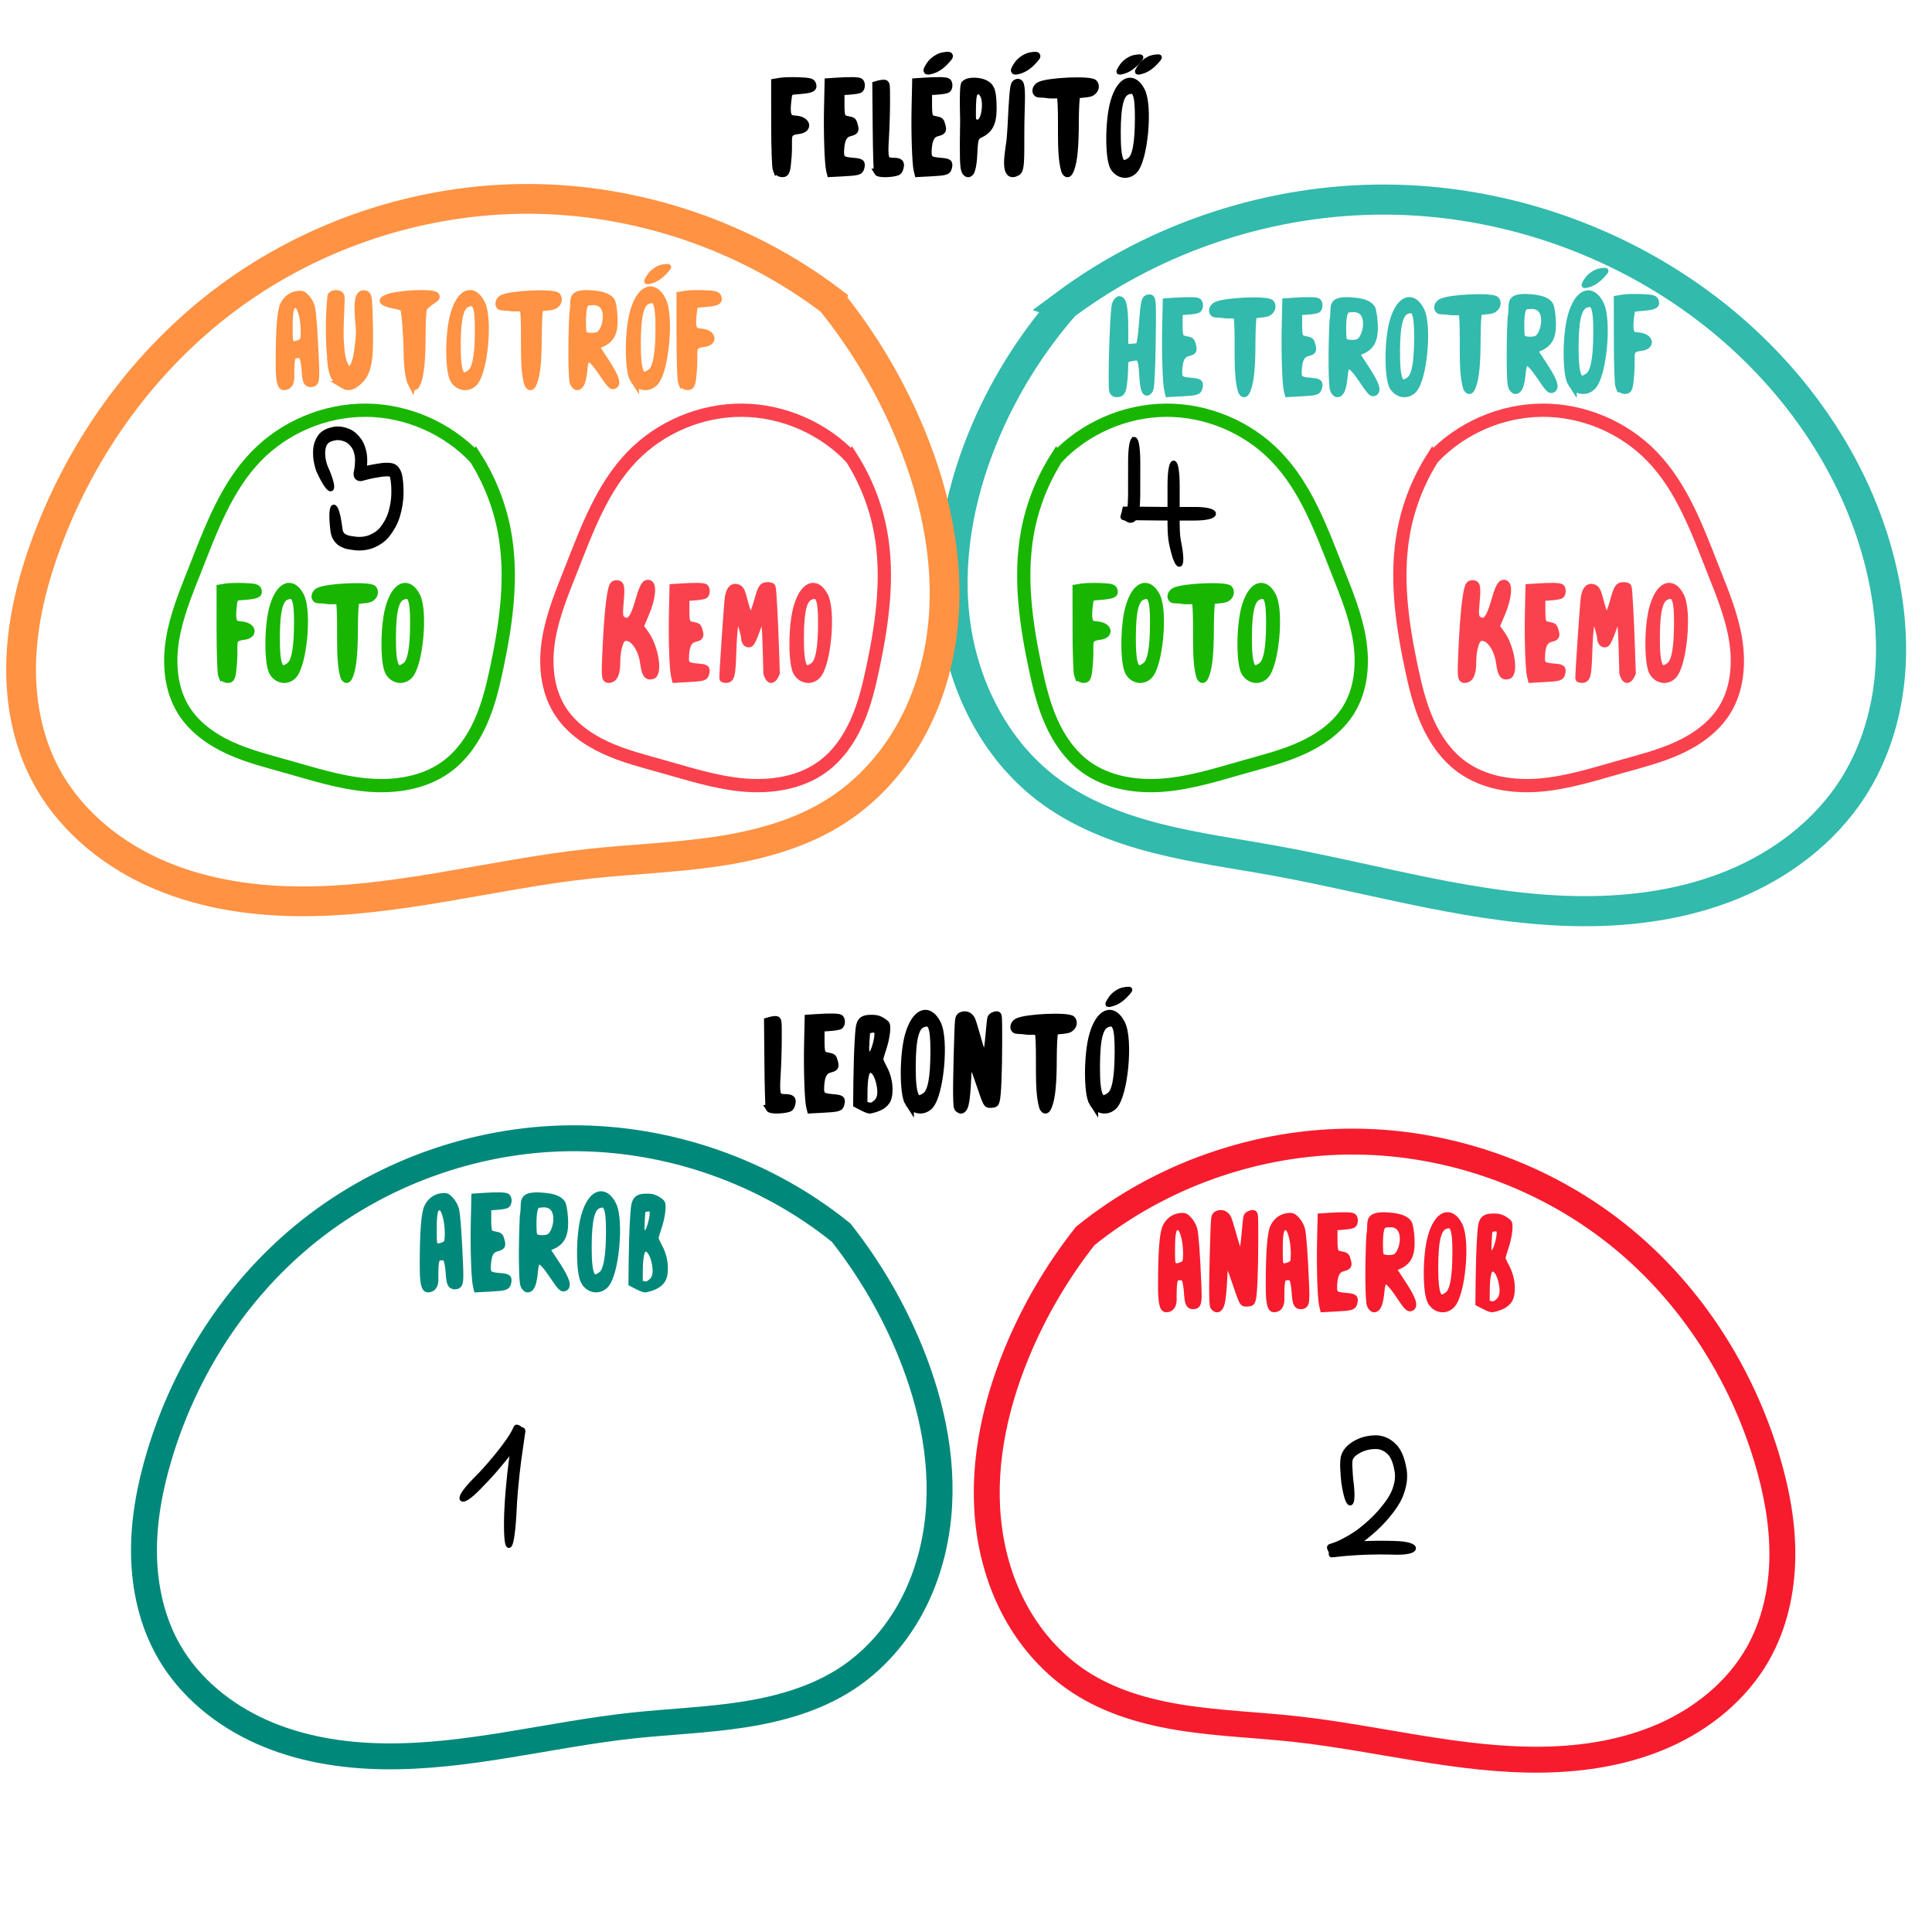 <svg width="150.59mm" height="150.59mm" version="1.1" viewBox="0 0 150.59 150.59" xmlns="http://www.w3.org/2000/svg">
 <g transform="translate(83.609 -46.325)">
  <g stroke="#000" stroke-linecap="square" stroke-width=".4">
   <path d="m21.127 161.77c-0.027-0.242-0.041-0.486-0.055-0.73-0.032-0.384-0.04-0.761 0.025-1.139 0.167-0.589 0.59-0.892 1.028-1.141 0.512-0.268 1.055-0.371 1.609-0.356 0.568 0.04 1.008 0.285 1.429 0.74 0.378 0.468 0.549 1.074 0.665 1.7 0.121 0.747-0.023 1.391-0.283 2.064-0.305 0.703-0.762 1.271-1.23 1.813-0.493 0.56-1.041 1.039-1.606 1.485-0.468 0.358-0.968 0.646-1.477 0.907-0.295 0.153-0.601 0.273-0.911 0.37-0.227 0.071-0.172 0.111-0.101-0.637 8e-5 0 0.231-0.028 0.35-0.042 0.377-0.045 0.754-0.076 1.132-0.104 0.414-0.03 0.828-0.049 1.242-0.064 0.324-0.011 0.649-0.016 0.974-0.018 0.22 0 0.44 3e-3 0.659 6e-3 0.146 3e-3 0.292 6e-3 0.438 0.01 0.065 3e-3 0.033 0 0.095 3e-3 1.939 0.05 1.927 0.719-0.012 0.669-0.062-3e-3 -0.03 0-0.095-3e-3 -0.145-4e-3 -0.289-7e-3 -0.434-0.01-0.216-4e-3 -0.433-7e-3 -0.649-6e-3 -0.32 3e-3 -0.64 7e-3 -0.96 0.018-0.408 0.015-0.817 0.034-1.225 0.063-0.371 0.027-0.742 0.058-1.112 0.102-0.101 0.012-0.353 0.05-0.356 0.042-0.281-0.63-0.337-0.597-0.082-0.678 0.284-0.089 0.564-0.198 0.835-0.339 0.479-0.246 0.95-0.516 1.392-0.852 0.536-0.423 1.058-0.877 1.526-1.408 0.42-0.485 0.833-0.991 1.112-1.616 0.206-0.518 0.339-1.051 0.243-1.631-0.088-0.49-0.21-0.973-0.497-1.349-0.303-0.344-0.658-0.539-1.076-0.567-0.47-0.018-0.929 0.072-1.365 0.295-0.278 0.154-0.582 0.327-0.722 0.68-0.064 0.311-0.031 0.627-0.013 0.944 0.013 0.223 0.026 0.447 0.049 0.669 0.319 2.334-0.222 2.444-0.541 0.11z" style="paint-order:markers fill stroke"/>
   <path d="m-46.732 161.88c0.22-0.224 0.436-0.451 0.653-0.679 0.407-0.428 0.79-0.879 1.166-1.335 0.347-0.417 0.674-0.85 0.984-1.296 0.17-0.25 0.329-0.508 0.465-0.78 0.126-0.275 0.049-0.345 0.598 0.062 0.043 0.032-9e-3 0.108-0.015 0.162-8e-3 0.068-0.017 0.136-0.025 0.204-0.09 0.637-0.188 1.273-0.274 1.91-0.106 0.784-0.186 1.571-0.257 2.359-0.052 0.586-0.089 1.173-0.114 1.761-0.184 3.394-0.676 3.368-0.556-0.025 0.026-0.597 0.064-1.193 0.116-1.787 0.071-0.797 0.153-1.593 0.26-2.385 0.086-0.636 0.184-1.269 0.274-1.904 8e-3 -0.062 0.016-0.125 0.024-0.187 5e-3 -0.044-0.03-0.125 0.013-0.133 0.682-0.135 0.58-0.06 0.454 0.226-0.148 0.296-0.32 0.579-0.507 0.851-0.319 0.459-0.655 0.905-1.012 1.333-0.385 0.466-0.776 0.927-1.192 1.364-0.218 0.23-0.436 0.459-0.658 0.685-1.392 1.427-1.785 1.024-0.394-0.404z" style="paint-order:markers fill stroke"/>
   <path d="m4.795 80.585c-0.137 0-0.274 0.583-0.274 1.75v0.992c-1e-3 0.527 3e-3 1.054-3e-3 1.58-5e-3 0.37-0.015 0.74-0.064 1.106h-0.38c-2e-3 9e-3 -4e-3 0.014-5e-3 0.022-0.01 9e-3 -0.013 0.029-0.012 0.058-0.13 0.635-0.242 0.526 0.046 0.612 0.055 0.018 0.11 0.036 0.156 0.079 0.162 0.111 0.333 0.133 0.491-0.01 0.026-0.032 0.049-0.065 0.07-0.099h0.042c0.365 4e-3 0.73 8e-3 1.095 0.012 0.308 4e-3 0.616 6e-3 0.924 9e-3 0.237 0 0.475 3e-3 0.712 3e-3 -5.3e-4 0.343-5e-5 0.685 0.014 1.027 0.01 0.218 0.028 0.435 0.055 0.651 0.012 0.093 0.025 0.186 0.045 0.277 5e-3 0.021 2e-3 0.011 6e-3 0.029 0.465 2.266 0.997 2.107 0.532-0.158-5e-3 -0.025-3e-3 -0.012-8e-3 -0.039-0.014-0.068-0.024-0.137-0.033-0.207-0.025-0.194-0.04-0.39-0.049-0.586-0.014-0.331-0.015-0.662-0.014-0.994h0.242 0.586 0.433c0.077 6e-5 0.039 0 0.114 0 1.939-3e-3 1.939-0.662-2.5e-4 -0.66-0.075-3e-5 -0.037 0-0.114 0h-0.433-0.586c-0.081-3e-5 -0.161 0-0.242 0v-1.861c0-2.334-0.548-2.334-0.548 0v1.86c-0.236 0-0.472 0-0.709-3e-3 -0.307-3e-3 -0.615-5e-3 -0.922-9e-3 -0.318-4e-3 -0.637-7e-3 -0.955-0.01 0.042-0.365 0.057-0.734 0.06-1.103 6e-3 -0.53 2e-3 -1.059 3e-3 -1.589v-0.992c0-1.167-0.137-1.75-0.274-1.75z" enable-background="new" style="paint-order:markers fill stroke"/>
   <path d="m-58.739 83.034c-0.083-0.188-0.135-0.392-0.181-0.596-0.085-0.353-0.102-0.712-0.079-1.076 0.035-0.422 0.18-0.776 0.42-1.08 0.282-0.302 0.641-0.413 1.003-0.489 0.395-0.071 0.78 0.011 1.153 0.165 0.341 0.153 0.613 0.426 0.844 0.758 0.19 0.294 0.295 0.638 0.359 0.998 0.046 0.297 0.041 0.599 0.021 0.899-0.015 0.205-0.047 0.408-0.086 0.608-0.012 0.037-0.015 0.077-0.025 0.115-4e-3 0.012 9e-3 -0.024 7e-3 -0.036-7e-3 -0.057-1e-3 -0.123-0.031-0.17-0.09-0.146-0.118-0.142-0.212-0.158 0.189-0.057 0.379-0.106 0.57-0.152 0.312-0.073 0.627-0.127 0.943-0.174 0.282-0.049 0.566-0.068 0.85-0.037 0.365 0.054 0.543 0.258 0.688 0.654 0.129 0.5 0.141 1.028 0.139 1.547-8e-3 0.608-0.12 1.198-0.289 1.768-0.174 0.546-0.45 1.02-0.782 1.442-0.307 0.379-0.691 0.62-1.098 0.804-0.327 0.14-0.669 0.196-1.014 0.21-0.268 5e-3 -0.534-0.033-0.799-0.077-0.239-0.03-0.466-0.112-0.684-0.232-0.21-0.121-0.368-0.307-0.492-0.539-0.082-0.169-0.121-0.355-0.146-0.546-0.277-2.31 0.266-2.404 0.543-0.094 0.011 0.101 0.029 0.2 0.068 0.291 0.062 0.128 0.147 0.224 0.258 0.29 0.167 0.096 0.343 0.154 0.528 0.177 0.234 0.039 0.469 0.074 0.705 0.071 0.285-0.01 0.569-0.056 0.84-0.169 0.33-0.147 0.642-0.336 0.892-0.641 0.281-0.353 0.513-0.752 0.663-1.21 0.15-0.499 0.248-1.017 0.257-1.549 3e-3 -0.432-6e-3 -0.871-0.097-1.291-0.045-0.157-0.082-0.231-0.233-0.248-0.245-0.029-0.488-5e-3 -0.731 0.035-0.302 0.045-0.604 0.096-0.903 0.166-0.202 0.049-0.403 0.104-0.603 0.159-0.323 0.013-0.434-0.222-0.348-0.555 0.033-0.169 0.06-0.34 0.073-0.513 0.017-0.236 0.023-0.474-0.011-0.709-0.043-0.256-0.114-0.502-0.246-0.714-0.163-0.242-0.357-0.44-0.601-0.554-0.284-0.122-0.577-0.187-0.879-0.138-0.248 0.05-0.502 0.111-0.705 0.302-0.159 0.182-0.238 0.411-0.264 0.673-0.022 0.288-6e-3 0.57 0.061 0.849 0.034 0.155 0.073 0.309 0.133 0.452 0.929 2.049 0.447 2.365-0.481 0.316z" style="paint-order:markers fill stroke"/>
  </g>
  <path d="m-51.508 76.254c-0.203-0.386-0.342-1.355-0.349-2.447-9e-3 -1.29-0.168-3.314-0.273-3.473-0.045-0.067-0.345-0.169-0.682-0.23-0.331-0.06-0.688-0.163-0.792-0.229-0.178-0.112-0.172-0.129 0.102-0.276 0.646-0.348 3.537-0.516 3.832-0.223 0.101 0.1 0.037 0.176-0.356 0.427-0.263 0.168-0.528 0.414-0.589 0.548-0.061 0.134-0.112 1.085-0.114 2.114-3e-3 1.878-0.109 2.993-0.344 3.618-0.159 0.424-0.277 0.47-0.435 0.17z" fill="#ff9243" stroke="#ff9243" stroke-linecap="square" stroke-width=".586" style="paint-order:markers fill stroke"/>
  <path d="m-12.13 59.592c-0.126-0.523-0.205-2.934-0.161-4.906l0.044-1.999 0.684-0.045c1.041-0.069 1.7-0.054 1.821 0.04 0.152 0.119 0.136 0.519-0.025 0.624-0.074 0.048-0.432 0.108-0.796 0.133l-0.662 0.046v0.853c0 1.128 0.032 1.207 0.537 1.306 0.39 0.077 0.406 0.09 0.504 0.448 0.114 0.416 0.074 0.478-0.385 0.597-0.423 0.109-0.624 0.474-0.677 1.229-0.055 0.788 0.046 0.894 0.93 0.967 0.669 0.056 0.738 0.11 0.643 0.504-0.076 0.318-0.202 0.355-1.426 0.42l-0.966 0.051z" stroke="#000" stroke-linecap="square" stroke-width=".528" style="paint-order:markers fill stroke"/>
  <g fill="none">
   <path d="m-0.615 70.096c7.183-5.337 16.123-8.266 25.072-8.215 8.948 0.051 17.855 3.082 24.977 8.501 6.553 4.985 11.621 12.071 13.553 20.075 0.702 2.906 0.992 5.927 0.676 8.9-0.316 2.973-1.249 5.899-2.866 8.414-2.183 3.394-5.553 5.938-9.283 7.48-3.729 1.542-7.807 2.123-11.842 2.095-8.071-0.056-15.911-2.477-23.851-3.921-3.11-0.566-6.252-0.984-9.314-1.77s-6.072-1.961-8.578-3.888c-3.936-3.028-6.361-7.782-7.059-12.699s0.231-9.975 2.103-14.575c1.541-3.789 3.719-7.319 6.413-10.397z" stroke="#32baac" stroke-width="2.345"/>
   <path d="m0.982 142.66c5.889-4.755 13.448-7.4 21.017-7.354 7.569 0.046 15.095 2.781 20.926 7.607 5.314 4.397 9.184 10.459 11.175 17.062 0.758 2.513 1.254 5.124 1.216 7.749-0.038 2.625-0.627 5.269-1.929 7.549-1.614 2.826-4.269 4.98-7.242 6.304-2.973 1.324-6.254 1.857-9.508 1.904-6.508 0.095-12.885-1.691-19.356-2.394-2.87-0.312-5.764-0.411-8.618-0.848-2.854-0.437-5.705-1.234-8.121-2.815-1.969-1.289-3.597-3.076-4.779-5.111s-1.921-4.316-2.252-6.646c-0.661-4.66 0.312-9.442 2.095-13.798 1.351-3.3 3.166-6.409 5.375-9.208z" stroke="#f61c2d" stroke-width="2.02"/>
   <path d="m-18.051 142.4c-5.889-4.755-13.448-7.4-21.017-7.354-7.569 0.046-15.095 2.781-20.926 7.607-5.314 4.397-9.184 10.459-11.175 17.062-0.758 2.513-1.254 5.124-1.216 7.749 0.038 2.625 0.627 5.269 1.929 7.549 1.614 2.826 4.269 4.98 7.242 6.304 2.973 1.324 6.254 1.857 9.508 1.904 6.508 0.095 12.885-1.691 19.356-2.394 2.87-0.312 5.764-0.411 8.618-0.848 2.854-0.437 5.705-1.234 8.121-2.815 1.969-1.289 3.597-3.076 4.779-5.111 1.181-2.036 1.921-4.316 2.252-6.646 0.661-4.66-0.312-9.442-2.095-13.798-1.351-3.3-3.166-6.409-5.375-9.208z" stroke="#00887a" stroke-width="2.02"/>
  </g>
  <g stroke="#000">
   <g stroke-linecap="square">
    <path d="m-8.289 59.627c-0.131-0.245-0.153-1.074-0.104-3.954 0 0-0.078-2.445 0.05-2.734 0.287-0.284 1.112-0.191 1.451-0.024 0.427 0.215 0.532 0.471 0.578 1.404 0.069 1.399-0.163 2.007-0.898 2.357-0.48 0.229-0.543 0.394-0.591 1.546-0.051 1.224-0.259 1.827-0.486 1.404zm1.226-3.759c0.373-0.373 0.498-1.618 0.218-2.173-0.164-0.326-0.382-0.445-0.677-0.371-0.298 0.075-0.382 0.39-0.394 1.49-0.01 0.933-7e-3 0.962 0.147 1.086 0.216 0.175 0.513 0.162 0.706-0.031z" enable-background="new" stroke-width=".755" style="paint-order:markers fill stroke"/>
    <path d="m-0.939 53.736c-0.045-0.067-0.723 6e-3 -1.06-0.056-0.331-0.06-0.644-0.018-0.748-0.083-0.178-0.112-0.113-0.449 0.16-0.596 0.646-0.348 3.945-0.487 4.239-0.193 0.101 0.1 0.212 0.453-0.181 0.704-0.263 0.168-1.11 0.109-1.171 0.242-0.061 0.134-0.112 1.085-0.114 2.114-3e-3 1.878-0.109 2.993-0.344 3.618-0.159 0.424-0.277 0.47-0.435 0.17-0.448-1.456-0.129-4.261-0.346-5.919z" enable-background="new" stroke-width=".586" style="paint-order:markers fill stroke"/>
    <path d="m-4.911 57.712c0.135-0.743 0.17-2.251 0.221-3.032 0.109-1.672 0.139-1.827 0.357-1.893 0.292-0.089 0.347 0.323 0.287 2.138-0.098 2.929 0.114 4.715-0.334 4.809-0.971 0.545-0.604-1.432-0.531-2.022z" stroke-width=".615" style="paint-order:markers fill stroke"/>
    <path d="m-18.954 59.592c-0.126-0.523-0.205-2.934-0.161-4.906l0.044-1.999 0.684-0.045c1.041-0.069 1.7-0.054 1.821 0.04 0.152 0.119 0.136 0.519-0.025 0.624-0.074 0.048-0.432 0.108-0.796 0.133l-0.662 0.046v0.853c0 1.128 0.032 1.207 0.537 1.306 0.39 0.077 0.406 0.09 0.504 0.448 0.114 0.416 0.074 0.478-0.385 0.597-0.423 0.109-0.624 0.474-0.677 1.229-0.055 0.788 0.046 0.894 0.93 0.967 0.669 0.056 0.738 0.11 0.643 0.504-0.076 0.318-0.202 0.355-1.426 0.42l-0.966 0.051z" stroke-width=".528" style="paint-order:markers fill stroke"/>
    <path d="m-15.188 59.727c-0.038-0.063-0.082-1.613-0.099-3.444l-0.03-3.329 0.2-0.058c0.11-0.032 0.286-0.059 0.392-0.059 0.191-1e-3 0.192 6e-3 0.19 1.451-7.9e-4 0.799-0.039 2.047-0.085 2.773-0.105 1.668-0.041 1.854 0.639 1.86 0.497 4e-3 0.6 0.102 0.501 0.475-0.07 0.263-0.13 0.316-0.419 0.371-0.555 0.107-1.216 0.086-1.291-0.04z" stroke-width=".6" style="paint-order:markers fill stroke"/>
   </g>
   <path d="m-23.103 59.566c-0.067-0.164-0.123-1.768-0.124-3.566l-0.003-3.269 0.466-0.077c0.256-0.042 0.912-0.058 1.458-0.036 0.848 0.035 1.002 0.084 1.056 0.334 0.065 0.299-0.157 0.374-1.371 0.463-0.446 0.033-0.51 0.107-0.563 0.653-0.214 1.635 0.196 1.487 0.677 1.547 0.82 0.102 0.968 0.75 0.196 0.877-1.136 0.137-0.745 0.449-0.863 2.015-0.089 1.177-0.148 1.355-0.454 1.355-0.195 0-0.406-0.132-0.474-0.297z" stroke-linecap="round" stroke-width=".543" style="paint-order:markers fill stroke"/>
   <path d="m3.269 59.365c-0.42-0.642-0.415-3.638 0.01-5.091 0.491-1.682 1.398-2.058 2.028-0.84 0.606 1.173 0.215 5.346-0.576 6.137-0.439 0.439-1.101 0.346-1.462-0.205zm1.273-0.461c0.442-0.323 0.643-1.378 0.648-3.392 0.005-1.937-0.204-2.41-0.943-2.14-0.587 0.214-0.826 1.132-0.837 3.216-0.013 2.362 0.272 2.945 1.132 2.317z" stroke-linecap="square" stroke-width=".676" style="paint-order:markers fill stroke"/>
  </g>
  <g stroke="#000" stroke-linecap="round">
   <path d="m-11.328 51.816c-0.027-0.044 0.204-0.43 0.36-0.602 0.176-0.194 0.495-0.403 0.723-0.473 0.097-0.03 0.276-0.063 0.397-0.073 0.277-0.023 0.282-5.3e-4 0.058 0.258-0.412 0.477-0.789 0.743-1.222 0.863-0.229 0.063-0.289 0.069-0.315 0.027z" fill="#00887a" stroke-width=".6" style="paint-order:markers fill stroke"/>
   <path d="m3.613 51.916c-0.027-0.044 0.204-0.43 0.36-0.602 0.176-0.194 0.495-0.403 0.723-0.473 0.097-0.03 0.276-0.063 0.397-0.073 0.277-0.023 0.282-5.3e-4 0.058 0.258-0.412 0.477-0.789 0.743-1.222 0.863-0.229 0.063-0.289 0.069-0.315 0.027z" stroke-width=".4" style="paint-order:markers fill stroke"/>
   <path d="m5.056 51.916c-0.027-0.044 0.204-0.43 0.36-0.602 0.176-0.194 0.495-0.403 0.723-0.473 0.097-0.03 0.276-0.063 0.397-0.073 0.277-0.023 0.282-5.3e-4 0.058 0.258-0.412 0.477-0.789 0.743-1.222 0.863-0.229 0.063-0.289 0.069-0.315 0.027z" stroke-width=".4" style="paint-order:markers fill stroke"/>
   <path d="m-4.512 51.816c-0.027-0.044 0.204-0.43 0.36-0.602 0.176-0.194 0.495-0.403 0.723-0.473 0.097-0.03 0.276-0.063 0.397-0.073 0.277-0.023 0.282-5.3e-4 0.058 0.258-0.412 0.477-0.789 0.743-1.222 0.863-0.229 0.063-0.289 0.069-0.315 0.027z" fill="#00887a" stroke-width=".6" style="paint-order:markers fill stroke"/>
  </g>
  <g stroke="#000">
   <g stroke-linecap="square">
    <path d="m-8.883 132.74c-0.102-0.081-0.116-0.188-0.135-1.034-0.022-0.978 0.088-5.301 0.147-5.82 0.027-0.232 0.065-0.31 0.177-0.366 0.323-0.159 0.646-0.038 0.81 0.303 0.046 0.096 0.22 0.66 0.387 1.253 0.322 1.146 0.511 1.682 0.593 1.682 0.074 0 0.205-0.308 0.282-0.668 0.038-0.175 0.105-0.762 0.149-1.304 0.044-0.542 0.1-1.038 0.124-1.102 0.046-0.124 0.254-0.234 0.442-0.234 0.11 0 0.114 0.065 0.113 2.084-1e-3 2.332-0.079 4.209-0.19 4.576-0.07 0.231-0.087 0.245-0.346 0.263-0.253 0.018-0.281 4e-3 -0.39-0.191-0.065-0.116-0.282-0.711-0.483-1.323-0.365-1.111-0.778-2.1-0.876-2.1-0.029 0-0.069 0.394-0.09 0.875-0.091 2.097-0.182 2.857-0.371 3.086-0.111 0.135-0.191 0.14-0.342 0.021z" stroke-width=".6" style="paint-order:markers fill stroke"/>
    <path d="m-20.509 132.58c-0.126-0.523-0.205-2.934-0.161-4.906l0.044-1.999 0.684-0.045c1.041-0.069 1.7-0.054 1.821 0.04 0.152 0.119 0.136 0.519-0.025 0.624-0.074 0.048-0.432 0.108-0.796 0.133l-0.662 0.046v0.853c0 1.128 0.032 1.207 0.537 1.306 0.39 0.077 0.406 0.09 0.504 0.447 0.114 0.416 0.074 0.478-0.385 0.597-0.423 0.109-0.624 0.474-0.677 1.229-0.055 0.788 0.046 0.894 0.93 0.967 0.669 0.056 0.738 0.11 0.643 0.504-0.076 0.318-0.202 0.355-1.426 0.42l-0.966 0.051z" stroke-width=".528" style="paint-order:markers fill stroke"/>
    <path d="m-23.627 132.71c-0.038-0.063-0.082-1.613-0.099-3.444l-0.03-3.329 0.2-0.058c0.11-0.032 0.286-0.059 0.392-0.059 0.191-1e-3 0.192 6e-3 0.19 1.451-7.9e-4 0.799-0.039 2.047-0.085 2.773-0.105 1.668-0.041 1.854 0.639 1.86 0.497 4e-3 0.6 0.102 0.501 0.475-0.07 0.263-0.13 0.316-0.419 0.371-0.555 0.107-1.216 0.086-1.291-0.04z" stroke-width=".6" style="paint-order:markers fill stroke"/>
    <path d="m-16.385 132.6-0.426-0.222 0.02-1.858c0.011-1.022 0.056-2.402 0.099-3.066 0.098-1.492 0.06-1.775 1.224-1.725 0.457 0.019 0.86 0.39 0.894 0.423 0.14 0.134 0.018 1.1-0.231 1.839-0.143 0.423-0.26 0.83-0.26 0.905 0 0.074 0.133 0.38 0.296 0.679 0.38 0.697 0.48 1.428 0.411 2.035-0.048 0.424-0.227 0.97-1.458 1.214-0.079-1e-3 -0.336-0.102-0.57-0.224zm1.056-0.225c0.368-0.294 0.478-0.736 0.356-1.436-0.163-0.935-0.561-1.455-0.962-1.255-0.233 0.116-0.348 0.682-0.357 1.763l-8e-3 1.006 0.213 0.057c0.372 0.1 0.492 0.078 0.758-0.135zm-0.3-3.857c0.188-0.13 0.478-1.101 0.478-1.599 0-0.436-0.372-0.451-0.665-0.363-0.316 0.095-0.268 0.135-0.322 0.987-0.044 0.692-0.031 0.829 0.09 0.945 0.171 0.163 0.223 0.166 0.419 0.031z" stroke-width=".6" style="paint-order:markers fill stroke"/>
    <path d="m-2.657 126.72c-0.045-0.067-0.723 6e-3 -1.06-0.056-0.331-0.06-0.644-0.018-0.748-0.083-0.178-0.112-0.113-0.449 0.16-0.596 0.646-0.348 3.945-0.487 4.239-0.193 0.101 0.1 0.212 0.453-0.181 0.704-0.263 0.168-1.11 0.109-1.171 0.242-0.061 0.134-0.112 1.085-0.114 2.114-3e-3 1.878-0.109 2.993-0.344 3.618-0.159 0.424-0.277 0.47-0.435 0.17-0.448-1.456-0.129-4.261-0.346-5.919z" enable-background="new" stroke-width=".586" style="paint-order:markers fill stroke"/>
    <path d="m-12.726 132.27c-0.435-0.665-0.43-3.767 0.01-5.272 0.509-1.742 1.448-2.131 2.1-0.87 0.628 1.214 0.223 5.536-0.596 6.354-0.454 0.455-1.14 0.358-1.514-0.213zm1.318-0.478c0.457-0.334 0.666-1.427 0.671-3.513 5e-3 -2.005-0.211-2.495-0.977-2.216-0.608 0.222-0.855 1.172-0.867 3.33-0.013 2.446 0.282 3.05 1.172 2.399z" stroke-width=".7" style="paint-order:markers fill stroke"/>
    <path d="m1.634 132.27c-0.435-0.665-0.43-3.767 0.01-5.272 0.509-1.742 1.448-2.131 2.1-0.87 0.628 1.214 0.223 5.536-0.596 6.354-0.454 0.455-1.14 0.358-1.514-0.213zm1.318-0.478c0.457-0.334 0.666-1.427 0.671-3.513 5e-3 -2.005-0.211-2.495-0.977-2.216-0.608 0.222-0.855 1.172-0.867 3.33-0.013 2.446 0.282 3.05 1.172 2.399z" stroke-width=".7" style="paint-order:markers fill stroke"/>
   </g>
   <path d="m2.752 124.59c-0.027-0.044 0.204-0.43 0.36-0.602 0.176-0.194 0.495-0.403 0.723-0.473 0.097-0.03 0.276-0.063 0.397-0.073 0.277-0.023 0.282-5.3e-4 0.058 0.258-0.412 0.477-0.789 0.743-1.222 0.863-0.229 0.063-0.289 0.069-0.315 0.027z" stroke-linecap="round" stroke-width=".4" style="paint-order:markers fill stroke"/>
  </g>
  <g fill="#00887a" stroke="#00887a" stroke-linecap="square">
   <path d="m-50.593 144.93c9.21e-4 -2.553 0.111-4.008 0.339-4.492 0.217-0.46 0.604-0.753 1.071-0.81 0.338-0.041 0.401-0.015 0.666 0.271 0.164 0.177 0.335 0.487 0.388 0.702 0.102 0.41 0.214 1.942 0.31 4.235 0.064 1.517 0.028 1.685-0.356 1.685-0.269 0-0.344-0.195-0.4-1.032-0.026-0.39-0.099-0.826-0.162-0.968-0.097-0.219-0.166-0.259-0.452-0.259-0.482 0-0.552 0.203-0.554 1.591 0.052 0.754-0.234 0.912-0.531 0.906-0.297-6e-3 -0.321-1.104-0.321-1.829zm1.467-1.457c0.175-0.053 0.357-0.174 0.405-0.27 0.121-0.245 0.105-1.241-0.031-1.866-0.158-0.726-0.344-1.014-0.633-0.977-0.38 0.048-0.48 0.412-0.483 1.765-2e-3 1.066 0.014 1.196 0.163 1.314 0.197 0.156 0.178 0.155 0.579 0.034z" stroke-width=".6" style="paint-order:markers fill stroke"/>
   <path d="m-46.488 146.52c-0.126-0.523-0.205-2.934-0.161-4.906l0.044-1.999 0.684-0.045c1.041-0.069 1.7-0.054 1.821 0.04 0.152 0.119 0.136 0.519-0.025 0.624-0.074 0.048-0.432 0.108-0.796 0.133l-0.662 0.046v0.853c0 1.128 0.032 1.207 0.537 1.306 0.39 0.077 0.406 0.09 0.504 0.448 0.114 0.416 0.074 0.478-0.385 0.597-0.423 0.109-0.624 0.474-0.677 1.229-0.055 0.788 0.046 0.894 0.93 0.967 0.669 0.056 0.738 0.11 0.643 0.504-0.076 0.318-0.202 0.355-1.426 0.42l-0.966 0.051z" stroke-width=".528" style="paint-order:markers fill stroke"/>
   <path d="m-42.756 146.49c-0.134-0.318-0.156-3.01-0.044-5.38 0.208-1.054-0.266-1.527 1.05-1.554 1.095 0.035 1.658 0.2 1.917 0.562 0.085 0.119 0.171 0.604 0.203 1.143 0.085 1.432-0.249 1.982-1.41 2.321-0.2 0.058 2.246 3.011 1.354 3.114-0.424 0.049-2.042-3.654-2.272-1.397-0.095 1.048-0.249 1.471-0.533 1.471-0.08 0-0.199-0.126-0.263-0.279zm1.905-3.667c0.302-0.107 0.583-0.639 0.65-1.232 0.101-0.896-0.289-1.454-1.015-1.452-0.199 7.3e-4 -0.426 0.028-0.505 0.061-0.257 0.108-0.364 0.554-0.364 1.515 0 0.76 0.035 0.968 0.177 1.062 0.199 0.131 0.747 0.155 1.057 0.045z" stroke-width=".586" style="paint-order:markers fill stroke"/>
   <path d="m-33.898 146.54-0.426-0.222 0.02-1.858c0.011-1.022 0.056-2.402 0.099-3.066 0.098-1.492 0.06-1.775 1.224-1.725 0.457 0.019 0.86 0.39 0.894 0.423 0.14 0.134 0.018 1.1-0.231 1.839-0.143 0.423-0.26 0.83-0.26 0.905 0 0.074 0.133 0.38 0.296 0.679 0.38 0.697 0.48 1.428 0.411 2.035-0.048 0.424-0.227 0.97-1.458 1.214-0.079-1e-3 -0.336-0.102-0.57-0.224zm1.056-0.225c0.368-0.294 0.478-0.736 0.356-1.436-0.163-0.935-0.561-1.455-0.962-1.255-0.233 0.116-0.348 0.682-0.357 1.763l-8e-3 1.006 0.213 0.057c0.372 0.1 0.492 0.078 0.758-0.135zm-0.3-3.857c0.188-0.13 0.478-1.101 0.478-1.599 0-0.436-0.372-0.451-0.665-0.363-0.316 0.095-0.268 0.135-0.322 0.987-0.044 0.692-0.031 0.829 0.09 0.945 0.171 0.163 0.223 0.166 0.419 0.031z" stroke-width=".6" style="paint-order:markers fill stroke"/>
   <path d="m-37.974 146.23c-0.425-0.648-0.419-3.674 0.01-5.141 0.496-1.699 1.412-2.079 2.048-0.848 0.612 1.184 0.217 5.399-0.581 6.197-0.443 0.443-1.111 0.349-1.476-0.208zm1.285-0.466c0.446-0.326 0.65-1.392 0.655-3.426 0.005-1.956-0.206-2.434-0.952-2.161-0.593 0.216-0.834 1.143-0.845 3.248-0.013 2.385 0.275 2.974 1.143 2.339z" stroke-width=".683" style="paint-order:markers fill stroke"/>
  </g>
  <g fill="#f61c2d" stroke="#f61c2d" stroke-linecap="square">
   <path d="m6.954 146.48c9.21e-4 -2.553 0.111-4.008 0.339-4.492 0.217-0.46 0.604-0.753 1.071-0.81 0.338-0.041 0.401-0.015 0.666 0.271 0.164 0.177 0.335 0.487 0.388 0.702 0.102 0.41 0.214 1.942 0.31 4.235 0.064 1.517 0.028 1.685-0.356 1.685-0.269 0-0.344-0.195-0.4-1.032-0.026-0.39-0.099-0.826-0.162-0.968-0.097-0.219-0.166-0.259-0.452-0.259-0.482 0-0.552 0.203-0.554 1.591 0.052 0.754-0.234 0.912-0.531 0.906-0.297-6e-3 -0.321-1.104-0.321-1.829zm1.467-1.457c0.175-0.053 0.357-0.174 0.405-0.27 0.121-0.245 0.105-1.241-0.031-1.866-0.158-0.726-0.344-1.014-0.633-0.977-0.38 0.048-0.48 0.412-0.483 1.765-2e-3 1.066 0.014 1.196 0.163 1.314 0.197 0.156 0.178 0.155 0.579 0.034z" stroke-width=".6" style="paint-order:markers fill stroke"/>
   <path d="m19.473 148.07c-0.126-0.523-0.205-2.934-0.161-4.906l0.044-1.999 0.684-0.045c1.041-0.069 1.7-0.054 1.821 0.04 0.152 0.119 0.136 0.519-0.025 0.624-0.074 0.048-0.432 0.108-0.796 0.133l-0.662 0.046v0.853c0 1.128 0.032 1.207 0.537 1.306 0.39 0.077 0.406 0.09 0.504 0.448 0.114 0.416 0.074 0.478-0.385 0.597-0.423 0.109-0.624 0.474-0.677 1.229-0.055 0.788 0.046 0.894 0.93 0.967 0.669 0.056 0.738 0.11 0.643 0.504-0.076 0.318-0.202 0.355-1.426 0.42l-0.966 0.051z" stroke-width=".528" style="paint-order:markers fill stroke"/>
   <path d="m23.223 148.04c-0.134-0.318-0.156-3.01-0.044-5.38 0.208-1.054-0.266-1.527 1.05-1.554 1.095 0.035 1.658 0.2 1.917 0.562 0.085 0.119 0.171 0.604 0.203 1.143 0.085 1.432-0.249 1.982-1.41 2.321-0.2 0.058 2.246 3.011 1.354 3.114-0.424 0.049-2.042-3.654-2.272-1.397-0.095 1.048-0.249 1.471-0.533 1.471-0.08 0-0.199-0.126-0.263-0.279zm1.905-3.667c0.302-0.107 0.583-0.639 0.65-1.232 0.101-0.896-0.289-1.454-1.015-1.452-0.199 7.3e-4 -0.426 0.028-0.505 0.061-0.257 0.108-0.364 0.554-0.364 1.515 0 0.76 0.035 0.968 0.177 1.062 0.199 0.131 0.747 0.155 1.057 0.045z" stroke-width=".586" style="paint-order:markers fill stroke"/>
   <path d="m32.117 148.09-0.426-0.222 0.02-1.858c0.011-1.022 0.056-2.402 0.099-3.066 0.098-1.492 0.06-1.775 1.224-1.725 0.457 0.019 0.86 0.39 0.894 0.423 0.14 0.134 0.018 1.1-0.231 1.839-0.143 0.423-0.26 0.83-0.26 0.905 0 0.074 0.133 0.38 0.296 0.679 0.38 0.697 0.48 1.428 0.411 2.035-0.048 0.424-0.227 0.97-1.458 1.214-0.079-1e-3 -0.336-0.102-0.57-0.224zm1.056-0.225c0.368-0.294 0.478-0.736 0.356-1.436-0.163-0.935-0.561-1.455-0.962-1.255-0.233 0.116-0.348 0.682-0.357 1.763l-8e-3 1.006 0.213 0.057c0.372 0.1 0.492 0.078 0.758-0.135zm-0.3-3.857c0.188-0.13 0.478-1.101 0.478-1.599 0-0.436-0.372-0.451-0.665-0.363-0.316 0.095-0.268 0.135-0.322 0.987-0.044 0.692-0.031 0.829 0.09 0.945 0.171 0.163 0.223 0.166 0.419 0.031z" stroke-width=".6" style="paint-order:markers fill stroke"/>
   <path d="m28.016 147.79c-0.42-0.642-0.415-3.638 0.01-5.091 0.491-1.682 1.398-2.058 2.028-0.84 0.606 1.173 0.215 5.346-0.576 6.137-0.439 0.439-1.101 0.346-1.462-0.205zm1.273-0.461c0.442-0.323 0.643-1.378 0.648-3.392 0.005-1.937-0.204-2.41-0.943-2.14-0.587 0.214-0.826 1.132-0.837 3.216-0.013 2.362 0.272 2.945 1.132 2.317z" stroke-width=".676" style="paint-order:markers fill stroke"/>
   <path d="m15.35 146.48c9.21e-4 -2.553 0.111-4.008 0.339-4.492 0.217-0.46 0.604-0.753 1.071-0.81 0.338-0.041 0.401-0.015 0.666 0.271 0.164 0.177 0.335 0.487 0.388 0.702 0.102 0.41 0.214 1.942 0.31 4.235 0.064 1.517 0.028 1.685-0.356 1.685-0.269 0-0.344-0.195-0.4-1.032-0.026-0.39-0.099-0.826-0.162-0.968-0.097-0.219-0.166-0.259-0.452-0.259-0.482 0-0.552 0.203-0.554 1.591 0.052 0.754-0.234 0.912-0.531 0.906-0.297-6e-3 -0.321-1.104-0.321-1.829zm1.467-1.457c0.175-0.053 0.357-0.174 0.405-0.27 0.121-0.245 0.105-1.241-0.031-1.866-0.158-0.726-0.344-1.014-0.633-0.977-0.38 0.048-0.48 0.412-0.483 1.765-2e-3 1.066 0.014 1.196 0.163 1.314 0.197 0.156 0.178 0.155 0.579 0.034z" stroke-width=".6" style="paint-order:markers fill stroke"/>
   <path d="m11.078 148.23c-0.102-0.081-0.116-0.188-0.135-1.034-0.022-0.978 0.088-5.301 0.147-5.82 0.027-0.232 0.065-0.31 0.177-0.366 0.323-0.159 0.646-0.038 0.81 0.303 0.046 0.096 0.22 0.66 0.387 1.253 0.322 1.146 0.511 1.682 0.593 1.682 0.074 0 0.205-0.308 0.282-0.668 0.038-0.175 0.105-0.762 0.149-1.304 0.044-0.542 0.1-1.038 0.124-1.102 0.046-0.124 0.254-0.234 0.442-0.234 0.11 0 0.114 0.065 0.113 2.084-1e-3 2.332-0.079 4.209-0.19 4.576-0.07 0.231-0.087 0.245-0.346 0.263-0.253 0.018-0.281 4e-3 -0.39-0.191-0.065-0.116-0.282-0.711-0.483-1.323-0.365-1.111-0.778-2.1-0.876-2.1-0.029 0-0.069 0.394-0.09 0.875-0.091 2.097-0.182 2.857-0.371 3.086-0.111 0.135-0.191 0.14-0.342 0.021z" stroke-width=".6" style="paint-order:markers fill stroke"/>
  </g>
  <g fill="none" stroke-width="1.034">
   <path d="m-46.55 82.019c-2.183-2.321-5.338-3.698-8.524-3.72s-6.36 1.312-8.575 3.603c-2.343 2.424-3.53 5.704-4.767 8.84-0.696 1.764-1.432 3.533-1.741 5.405-0.309 1.871-0.152 3.889 0.842 5.504 0.824 1.338 2.159 2.298 3.586 2.955 1.427 0.658 2.962 1.043 4.474 1.469 2.074 0.583 4.143 1.251 6.29 1.438 2.146 0.187 4.421-0.156 6.16-1.427 1.197-0.875 2.068-2.139 2.67-3.495 0.602-1.355 0.95-2.808 1.256-4.259 0.732-3.475 1.238-7.076 0.588-10.568-0.379-2.035-1.149-3.997-2.258-5.746z" stroke="#18b600"/>
   <path d="m-17.235 82.019c-2.183-2.321-5.338-3.698-8.524-3.72s-6.36 1.312-8.575 3.603c-2.343 2.424-3.53 5.704-4.767 8.84-0.696 1.764-1.432 3.533-1.741 5.405-0.309 1.871-0.152 3.889 0.842 5.504 0.824 1.338 2.159 2.298 3.586 2.955 1.427 0.658 2.962 1.043 4.474 1.469 2.074 0.583 4.143 1.251 6.29 1.438 2.146 0.187 4.421-0.156 6.16-1.427 1.197-0.875 2.068-2.139 2.67-3.495 0.602-1.355 0.95-2.808 1.256-4.259 0.732-3.475 1.238-7.076 0.588-10.568-0.379-2.035-1.149-3.997-2.258-5.746z" stroke="#fa424e"/>
   <path d="m28.061 82.019c2.183-2.321 5.338-3.698 8.524-3.72 3.186-0.022 6.36 1.312 8.575 3.603 2.343 2.424 3.53 5.704 4.767 8.84 0.696 1.764 1.432 3.533 1.741 5.405 0.309 1.871 0.152 3.889-0.842 5.504-0.824 1.338-2.159 2.298-3.586 2.955-1.427 0.658-2.962 1.043-4.474 1.469-2.074 0.583-4.143 1.251-6.29 1.438s-4.421-0.156-6.16-1.427c-1.197-0.875-2.068-2.139-2.67-3.495-0.602-1.355-0.95-2.808-1.256-4.259-0.732-3.475-1.238-7.076-0.588-10.568 0.379-2.035 1.149-3.997 2.258-5.746z" stroke="#fa424e"/>
   <path d="m-1.254 82.019c2.183-2.321 5.338-3.698 8.524-3.72 3.186-0.022 6.36 1.312 8.575 3.603 2.343 2.424 3.53 5.704 4.767 8.84 0.696 1.764 1.432 3.533 1.741 5.405 0.309 1.871 0.152 3.889-0.842 5.504-0.824 1.338-2.159 2.298-3.586 2.955-1.427 0.658-2.962 1.043-4.474 1.469-2.074 0.583-4.143 1.251-6.29 1.438s-4.421-0.156-6.16-1.427c-1.197-0.875-2.068-2.139-2.67-3.495-0.602-1.355-0.95-2.808-1.256-4.259-0.732-3.475-1.238-7.076-0.588-10.568 0.379-2.035 1.149-3.997 2.258-5.746z" stroke="#18b600"/>
  </g>
  <g fill="#ff9243" stroke="#ff9243" stroke-linecap="square">
   <path d="m-56.856 76.312c-0.513-0.312-0.819-0.555-0.952-1.772 0.078-0.006-0.297-1.82 0.006-5.125 0.076-0.231 0.643-0.271 0.744-0.026 0.081 0.204-0.07 1.688-0.056 3.165 0.032 0.71 0.094 1.389 0.148 1.619 0.355 1.523 1.036 1.232 1.254-0.535 0.044-0.36 0.187-1.193 0.118-1.844-0.222-2.098-0.038-2.643 0.426-2.544 0.16 0.034 0.232 0.143 0.27 0.568 0.045 0.504 0.14 3.299 0.03 4.28-0.156 1.389-0.544 1.771-1.037 2.126-0.372 0.268-0.619 0.29-0.952 0.088z" stroke-width=".576" style="paint-order:markers fill stroke"/>
   <path d="m-61.822 74.605c9.21e-4 -2.553 0.111-4.008 0.339-4.492 0.217-0.46 0.604-0.753 1.071-0.81 0.338-0.041 0.401-0.015 0.666 0.271 0.164 0.177 0.335 0.487 0.388 0.702 0.102 0.41 0.214 1.942 0.31 4.235 0.064 1.517 0.028 1.685-0.356 1.685-0.269 0-0.344-0.195-0.4-1.032-0.026-0.39-0.099-0.826-0.162-0.968-0.097-0.219-0.166-0.259-0.452-0.259-0.482 0-0.552 0.203-0.554 1.591 0.052 0.754-0.234 0.912-0.531 0.906-0.297-6e-3 -0.321-1.104-0.321-1.829zm1.467-1.457c0.175-0.053 0.357-0.174 0.405-0.27 0.121-0.245 0.105-1.241-0.031-1.866-0.158-0.726-0.344-1.014-0.633-0.977-0.38 0.048-0.48 0.412-0.483 1.765-2e-3 1.066 0.014 1.196 0.163 1.314 0.197 0.156 0.178 0.155 0.579 0.034z" stroke-width=".6" style="paint-order:markers fill stroke"/>
   <path d="m-48.176 75.914c-0.42-0.642-0.415-3.638 0.01-5.091 0.491-1.682 1.398-2.058 2.028-0.84 0.606 1.173 0.215 5.346-0.576 6.137-0.439 0.439-1.101 0.346-1.462-0.205zm1.273-0.461c0.442-0.323 0.643-1.378 0.648-3.392 0.005-1.937-0.204-2.41-0.943-2.14-0.587 0.214-0.826 1.132-0.837 3.216-0.013 2.362 0.272 2.945 1.132 2.317z" stroke-width=".676" style="paint-order:markers fill stroke"/>
  </g>
  <g fill="#32baac" stroke="#32baac">
   <path d="m3.15 76.799c-0.133-0.347 0.051-6.314 0.207-6.726 0.076-0.201 0.201-0.365 0.278-0.365 0.271 0 0.398 0.699 0.398 2.197v1.517l0.497-2e-3c0.274-1e-3 0.569-0.047 0.656-0.103 0.097-0.062 0.206-0.746 0.282-1.775 0.132-1.789 0.18-1.967 0.529-1.967 0.206-3.5e-5 0.221 0.278 0.178 3.416-0.026 1.879-0.104 3.524-0.175 3.656-0.269 0.504-0.442 0.137-0.51-1.086-0.076-1.351-0.187-1.532-0.86-1.393-0.584 0.12-0.596 0.137-0.607 0.887-0.005 0.379-0.05 0.957-0.099 1.286-0.073 0.485-0.146 0.605-0.389 0.639-0.187 0.027-0.331-0.042-0.385-0.182z" stroke-linecap="round" stroke-width=".6" style="paint-order:markers fill stroke"/>
   <g stroke-linecap="square">
    <path d="m7.402 76.741c-0.126-0.523-0.205-2.934-0.161-4.906l0.044-1.999 0.684-0.045c1.041-0.069 1.7-0.054 1.821 0.04 0.152 0.119 0.136 0.519-0.025 0.624-0.074 0.048-0.432 0.108-0.796 0.133l-0.662 0.046v0.853c0 1.128 0.032 1.207 0.537 1.306 0.39 0.077 0.406 0.09 0.504 0.448 0.114 0.416 0.074 0.478-0.385 0.597-0.423 0.109-0.624 0.474-0.677 1.229-0.055 0.788 0.046 0.894 0.93 0.967 0.669 0.056 0.738 0.11 0.643 0.504-0.076 0.318-0.202 0.355-1.426 0.42l-0.966 0.051z" stroke-width=".528" style="paint-order:markers fill stroke"/>
    <path d="m12.83 70.885c-0.045-0.067-0.723 6e-3 -1.06-0.056-0.331-0.06-0.644-0.018-0.748-0.083-0.178-0.112-0.113-0.449 0.16-0.596 0.646-0.348 3.945-0.487 4.239-0.193 0.101 0.1 0.212 0.453-0.181 0.704-0.263 0.168-1.11 0.109-1.171 0.242-0.061 0.134-0.112 1.085-0.114 2.114-3e-3 1.878-0.109 2.993-0.344 3.618-0.159 0.424-0.277 0.47-0.435 0.17-0.448-1.456-0.129-4.261-0.346-5.919z" enable-background="new" stroke-width=".586" style="paint-order:markers fill stroke"/>
    <path d="m16.718 76.741c-0.126-0.523-0.205-2.934-0.161-4.906l0.044-1.999 0.684-0.045c1.041-0.069 1.7-0.054 1.821 0.04 0.152 0.119 0.136 0.519-0.025 0.624-0.074 0.048-0.432 0.108-0.796 0.133l-0.662 0.046v0.853c0 1.128 0.032 1.207 0.537 1.306 0.39 0.077 0.406 0.09 0.504 0.448 0.114 0.416 0.074 0.478-0.385 0.597-0.423 0.109-0.624 0.474-0.677 1.229-0.055 0.788 0.046 0.894 0.93 0.967 0.669 0.056 0.738 0.11 0.643 0.504-0.076 0.318-0.202 0.355-1.426 0.42l-0.966 0.051z" stroke-width=".528" style="paint-order:markers fill stroke"/>
    <path d="m20.356 76.712c-0.134-0.318-0.156-3.01-0.044-5.38 0.208-1.054-0.266-1.527 1.05-1.554 1.095 0.035 1.658 0.2 1.917 0.562 0.085 0.119 0.171 0.604 0.203 1.143 0.085 1.432-0.249 1.982-1.41 2.321-0.2 0.058 2.246 3.011 1.354 3.114-0.424 0.049-2.042-3.654-2.272-1.397-0.095 1.048-0.249 1.471-0.533 1.471-0.08 0-0.199-0.126-0.263-0.279zm1.905-3.667c0.302-0.107 0.583-0.639 0.65-1.232 0.101-0.896-0.289-1.454-1.015-1.452-0.199 7.3e-4 -0.426 0.028-0.505 0.061-0.257 0.108-0.364 0.554-0.364 1.515 0 0.76 0.035 0.968 0.177 1.062 0.199 0.131 0.747 0.155 1.057 0.045z" stroke-width=".586" style="paint-order:markers fill stroke"/>
    <path d="m25.036 76.464c-0.42-0.642-0.415-3.638 0.01-5.091 0.491-1.682 1.398-2.058 2.028-0.84 0.606 1.173 0.215 5.346-0.576 6.137-0.439 0.439-1.101 0.346-1.462-0.205zm1.273-0.461c0.442-0.323 0.643-1.378 0.648-3.392 0.005-1.937-0.204-2.41-0.943-2.14-0.587 0.214-0.826 1.132-0.837 3.216-0.013 2.362 0.272 2.945 1.132 2.317z" stroke-width=".676" style="paint-order:markers fill stroke"/>
   </g>
  </g>
  <g fill="#18b600" stroke="#18b600">
   <path d="m4.445 98.738c-0.42-0.642-0.415-3.638 0.01-5.091 0.491-1.682 1.398-2.058 2.028-0.84 0.606 1.173 0.215 5.346-0.576 6.137-0.439 0.439-1.101 0.346-1.462-0.205zm1.273-0.461c0.442-0.323 0.643-1.378 0.648-3.392 0.005-1.937-0.204-2.41-0.943-2.14-0.587 0.214-0.826 1.132-0.837 3.216-0.013 2.362 0.272 2.945 1.132 2.317z" stroke-linecap="square" stroke-width=".676" style="paint-order:markers fill stroke"/>
   <path d="m0.388 98.989c-0.067-0.164-0.123-1.768-0.124-3.566l-0.003-3.269 0.466-0.077c0.256-0.042 0.912-0.058 1.458-0.036 0.848 0.035 1.002 0.084 1.056 0.334 0.065 0.299-0.157 0.374-1.371 0.463-0.446 0.033-0.51 0.107-0.563 0.653-0.214 1.635 0.196 1.487 0.677 1.547 0.82 0.102 0.968 0.75 0.196 0.877-1.136 0.137-0.745 0.449-0.863 2.015-0.089 1.177-0.148 1.355-0.454 1.355-0.195 0-0.406-0.132-0.474-0.297z" stroke-linecap="round" stroke-width=".543" style="paint-order:markers fill stroke"/>
   <path d="m9.589 93.159c-0.045-0.067-0.723 6e-3 -1.06-0.056-0.331-0.06-0.644-0.018-0.748-0.083-0.178-0.112-0.113-0.449 0.16-0.596 0.646-0.348 3.945-0.487 4.239-0.193 0.101 0.1 0.212 0.453-0.181 0.704-0.263 0.168-1.11 0.109-1.171 0.242-0.061 0.134-0.112 1.085-0.114 2.114-3e-3 1.878-0.109 2.993-0.344 3.618-0.159 0.424-0.277 0.47-0.435 0.17-0.448-1.456-0.129-4.261-0.346-5.919z" enable-background="new" stroke-linecap="square" stroke-width=".586" style="paint-order:markers fill stroke"/>
   <path d="m13.493 98.738c-0.42-0.642-0.415-3.638 0.01-5.091 0.491-1.682 1.398-2.058 2.028-0.84 0.606 1.173 0.215 5.346-0.576 6.137-0.439 0.439-1.101 0.346-1.462-0.205zm1.273-0.461c0.442-0.323 0.643-1.378 0.648-3.392 0.005-1.937-0.204-2.41-0.943-2.14-0.587 0.214-0.826 1.132-0.837 3.216-0.013 2.362 0.272 2.945 1.132 2.317z" stroke-linecap="square" stroke-width=".676" style="paint-order:markers fill stroke"/>
  </g>
  <g fill="#fa424e" fill-opacity=".996" stroke="#fa424e" stroke-linecap="square">
   <path d="m30.379 96.766c0.138-2.893 0.355-4.689 0.585-4.861 0.089-0.067 0.256-0.078 0.369-0.026 0.153 0.07 0.177 0.416 0.093 1.325-0.095 1.027-0.07 1.263 0.152 1.428 0.529 0.393 0.916 0.017 1.278-1.243 0.358-1.245 0.519-1.577 0.766-1.577 0.401 0 0.306 1.113-0.197 2.296l-0.445 1.048 0.455 0.647c0.699 0.994 1.02 3.013 0.503 3.161-0.374 0.107-0.514-0.11-0.638-0.992-0.181-1.291-0.975-2.236-1.627-1.936-0.282 0.13-0.515 0.975-0.516 1.873-9.61e-4 0.93-0.195 1.348-0.625 1.348-0.245 0-0.261-0.251-0.153-2.492z" stroke-width=".6" style="paint-order:markers fill stroke"/>
   <path d="m35.675 99.014c-0.126-0.523-0.205-2.934-0.161-4.906l0.044-1.999 0.684-0.045c1.041-0.069 1.7-0.054 1.821 0.04 0.152 0.119 0.136 0.519-0.025 0.624-0.074 0.048-0.432 0.108-0.796 0.133l-0.662 0.046v0.853c0 1.128 0.032 1.207 0.537 1.306 0.39 0.077 0.406 0.09 0.504 0.448 0.114 0.416 0.074 0.478-0.385 0.597-0.423 0.109-0.624 0.474-0.677 1.229-0.055 0.788 0.046 0.894 0.93 0.967 0.669 0.056 0.738 0.11 0.643 0.504-0.076 0.318-0.202 0.355-1.426 0.42l-0.966 0.051z" stroke-width=".528" style="paint-order:markers fill stroke"/>
   <path d="m39.481 99.202c0-0.573 0.369-5.972 0.431-6.318 0.106-0.585 0.308-0.822 0.625-0.734 0.278 0.077 0.341 0.205 0.611 1.24 0.118 0.454 0.273 0.888 0.344 0.966 0.114 0.126 0.146 0.117 0.29-0.076 0.089-0.12 0.262-0.586 0.385-1.036 0.295-1.08 0.394-1.242 0.76-1.242 0.16 0 0.312 0.038 0.338 0.085 0.056 0.101 0.185 2.473 0.267 4.929l0.059 1.765s-0.185 0.485-0.382 0.473c-0.18-0.011-0.297-0.473-0.297-0.473l-0.05-1.86c-0.052-1.928-0.117-2.425-0.318-2.425-0.137 0-0.236 0.198-0.597 1.192-0.144 0.397-0.322 0.747-0.395 0.778-0.189 0.08-0.367-0.115-0.369-0.405-2e-3 -0.234-0.362-1.482-0.46-1.589-0.102-0.113-0.296 0.201-0.38 0.617-0.049 0.243-0.111 1.099-0.138 1.902-0.066 2.026-0.12 2.26-0.522 2.26-0.111 0-0.203-0.023-0.203-0.051z" stroke-width=".606" style="paint-order:markers fill stroke"/>
   <path d="m45.291 98.738c-0.42-0.642-0.415-3.638 0.01-5.091 0.491-1.682 1.398-2.058 2.028-0.84 0.606 1.173 0.215 5.346-0.576 6.137-0.439 0.439-1.101 0.346-1.462-0.205zm1.273-0.461c0.442-0.323 0.643-1.378 0.648-3.392 0.005-1.937-0.204-2.41-0.943-2.14-0.587 0.214-0.826 1.132-0.837 3.216-0.013 2.362 0.272 2.945 1.132 2.317z" stroke-width=".676" style="paint-order:markers fill stroke"/>
  </g>
  <g fill="#18b600" stroke="#18b600">
   <path d="m-62.274 98.738c-0.42-0.642-0.415-3.638 0.01-5.091 0.491-1.682 1.398-2.058 2.028-0.84 0.606 1.173 0.215 5.346-0.576 6.137-0.439 0.439-1.101 0.346-1.462-0.205zm1.273-0.461c0.442-0.323 0.643-1.378 0.648-3.392 0.005-1.937-0.204-2.41-0.943-2.14-0.587 0.214-0.826 1.132-0.837 3.216-0.013 2.362 0.272 2.945 1.132 2.317z" stroke-linecap="square" stroke-width=".676" style="paint-order:markers fill stroke"/>
   <path d="m-66.331 98.989c-0.067-0.164-0.123-1.768-0.124-3.566l-0.003-3.269 0.466-0.077c0.256-0.042 0.912-0.058 1.458-0.036 0.848 0.035 1.002 0.084 1.056 0.334 0.065 0.299-0.157 0.374-1.371 0.463-0.446 0.033-0.51 0.107-0.563 0.653-0.214 1.635 0.196 1.487 0.677 1.547 0.82 0.102 0.968 0.75 0.196 0.877-1.136 0.137-0.745 0.449-0.863 2.015-0.089 1.177-0.148 1.355-0.454 1.355-0.195 0-0.406-0.132-0.474-0.297z" stroke-linecap="round" stroke-width=".543" style="paint-order:markers fill stroke"/>
   <path d="m-57.129 93.159c-0.045-0.067-0.723 6e-3 -1.06-0.056-0.331-0.06-0.644-0.018-0.748-0.083-0.178-0.112-0.113-0.449 0.16-0.596 0.646-0.348 3.945-0.487 4.239-0.193 0.101 0.1 0.212 0.453-0.181 0.704-0.263 0.168-1.11 0.109-1.171 0.242-0.061 0.134-0.112 1.085-0.114 2.114-3e-3 1.878-0.109 2.993-0.344 3.618-0.159 0.424-0.277 0.47-0.435 0.17-0.448-1.456-0.129-4.261-0.346-5.919z" enable-background="new" stroke-linecap="square" stroke-width=".586" style="paint-order:markers fill stroke"/>
   <path d="m-53.226 98.738c-0.42-0.642-0.415-3.638 0.01-5.091 0.491-1.682 1.398-2.058 2.028-0.84 0.606 1.173 0.215 5.346-0.576 6.137-0.439 0.439-1.101 0.346-1.462-0.205zm1.273-0.461c0.442-0.323 0.643-1.378 0.648-3.392 0.005-1.937-0.204-2.41-0.943-2.14-0.587 0.214-0.826 1.132-0.837 3.216-0.013 2.362 0.272 2.945 1.132 2.317z" stroke-linecap="square" stroke-width=".676" style="paint-order:markers fill stroke"/>
  </g>
  <g fill="#fa424e" stroke="#fa424e" stroke-linecap="square">
   <path d="m-36.339 96.766c0.138-2.893 0.355-4.689 0.585-4.861 0.089-0.067 0.256-0.078 0.369-0.026 0.153 0.07 0.177 0.416 0.093 1.325-0.095 1.027-0.07 1.263 0.152 1.428 0.529 0.393 0.916 0.017 1.278-1.243 0.358-1.245 0.519-1.577 0.766-1.577 0.401 0 0.306 1.113-0.197 2.296l-0.445 1.048 0.455 0.647c0.699 0.994 1.02 3.013 0.503 3.161-0.374 0.107-0.514-0.11-0.638-0.992-0.181-1.291-0.975-2.236-1.627-1.936-0.282 0.13-0.515 0.975-0.516 1.873-0.001 0.93-0.195 1.348-0.625 1.348-0.245 0-0.261-0.251-0.153-2.492z" stroke-width=".6" style="paint-order:markers fill stroke"/>
   <path d="m-31.044 99.014c-0.126-0.523-0.205-2.934-0.161-4.906l0.044-1.999 0.684-0.045c1.041-0.069 1.7-0.054 1.821 0.04 0.152 0.119 0.136 0.519-0.025 0.624-0.074 0.048-0.432 0.108-0.796 0.133l-0.662 0.046v0.853c0 1.128 0.032 1.207 0.537 1.306 0.39 0.077 0.406 0.09 0.504 0.448 0.114 0.416 0.074 0.478-0.385 0.597-0.423 0.109-0.624 0.474-0.677 1.229-0.055 0.788 0.046 0.894 0.93 0.967 0.669 0.056 0.738 0.11 0.643 0.504-0.076 0.318-0.202 0.355-1.426 0.42l-0.966 0.051z" stroke-width=".528" style="paint-order:markers fill stroke"/>
   <path d="m-27.238 99.202c0-0.573 0.369-5.972 0.431-6.318 0.106-0.585 0.308-0.822 0.625-0.734 0.278 0.077 0.341 0.205 0.611 1.24 0.118 0.454 0.273 0.888 0.344 0.966 0.114 0.126 0.146 0.117 0.29-0.076 0.089-0.12 0.262-0.586 0.385-1.036 0.295-1.08 0.394-1.242 0.76-1.242 0.16 0 0.312 0.038 0.338 0.085 0.056 0.101 0.185 2.473 0.267 4.929l0.059 1.765s-0.185 0.485-0.382 0.473c-0.18-0.011-0.297-0.473-0.297-0.473l-0.05-1.86c-0.052-1.928-0.117-2.425-0.318-2.425-0.137 0-0.236 0.198-0.597 1.192-0.144 0.397-0.322 0.747-0.395 0.778-0.189 0.08-0.367-0.115-0.369-0.405-0.002-0.234-0.362-1.482-0.46-1.589-0.102-0.113-0.296 0.201-0.38 0.617-0.049 0.243-0.111 1.099-0.138 1.902-0.066 2.026-0.12 2.26-0.522 2.26-0.111 0-0.203-0.023-0.203-0.051z" stroke-width=".606" style="paint-order:markers fill stroke"/>
   <path d="m-21.428 98.738c-0.42-0.642-0.415-3.638 0.01-5.091 0.491-1.682 1.398-2.058 2.028-0.84 0.606 1.173 0.215 5.346-0.576 6.137-0.439 0.439-1.101 0.346-1.462-0.205zm1.273-0.461c0.442-0.323 0.643-1.378 0.648-3.392 0.005-1.937-0.204-2.41-0.943-2.14-0.587 0.214-0.826 1.132-0.837 3.216-0.013 2.362 0.272 2.945 1.132 2.317z" stroke-width=".676" style="paint-order:markers fill stroke"/>
  </g>
  <path d="m-18.82 69.787c-6.707-5.084-15.086-7.923-23.502-7.961-8.416-0.038-16.821 2.724-23.573 7.747-6.417 4.774-11.296 11.522-14.075 19.022-1.075 2.9-1.849 5.937-1.978 9.027-0.129 3.09 0.409 6.245 1.837 8.989 1.775 3.413 4.863 6.044 8.355 7.657s7.374 2.258 11.221 2.309c7.693 0.102 15.218-2.095 22.866-2.927 3.317-0.361 6.662-0.465 9.963-0.958 3.3-0.493 6.6-1.401 9.395-3.223 2.253-1.468 4.119-3.503 5.478-5.824 1.358-2.321 2.214-4.922 2.601-7.583 0.774-5.322-0.324-10.79-2.372-15.763-1.555-3.777-3.655-7.329-6.216-10.511z" fill="none" stroke="#ff9243" stroke-width="2.321"/>
  <g fill="#ff9243" stroke="#ff9243">
   <g stroke-linecap="square">
    <path d="m-42.796 70.335c-0.045-0.067-0.723 6e-3 -1.06-0.056-0.331-0.06-0.644-0.018-0.748-0.083-0.178-0.112-0.113-0.449 0.16-0.596 0.646-0.348 3.945-0.487 4.239-0.193 0.101 0.1 0.212 0.453-0.181 0.704-0.263 0.168-1.11 0.109-1.171 0.242-0.061 0.134-0.112 1.085-0.114 2.114-3e-3 1.878-0.109 2.993-0.344 3.618-0.159 0.424-0.277 0.47-0.435 0.17-0.448-1.456-0.129-4.261-0.346-5.919z" enable-background="new" stroke-width=".586" style="paint-order:markers fill stroke"/>
    <path d="m-38.898 76.162c-0.134-0.318-0.156-3.01-0.044-5.38 0.208-1.054-0.266-1.527 1.05-1.554 1.095 0.035 1.658 0.2 1.917 0.562 0.085 0.119 0.171 0.604 0.203 1.143 0.085 1.432-0.249 1.982-1.41 2.321-0.2 0.058 2.246 3.011 1.354 3.114-0.424 0.049-2.042-3.654-2.272-1.397-0.095 1.048-0.249 1.471-0.533 1.471-0.08 0-0.199-0.126-0.263-0.279zm1.905-3.667c0.302-0.107 0.583-0.639 0.65-1.232 0.101-0.896-0.289-1.454-1.015-1.452-0.199 7.3e-4 -0.426 0.028-0.505 0.061-0.257 0.108-0.364 0.554-0.364 1.515 0 0.76 0.035 0.968 0.177 1.062 0.199 0.131 0.747 0.155 1.057 0.045z" stroke-width=".586" style="paint-order:markers fill stroke"/>
    <path d="m-34.156 75.885c-0.435-0.665-0.43-3.767 0.01-5.272 0.509-1.742 1.448-2.131 2.1-0.87 0.628 1.214 0.223 5.536-0.596 6.354-0.454 0.455-1.14 0.358-1.514-0.213zm1.318-0.478c0.457-0.334 0.666-1.427 0.671-3.513 5e-3 -2.005-0.211-2.495-0.977-2.216-0.608 0.222-0.855 1.172-0.867 3.33-0.013 2.446 0.282 3.05 1.172 2.399z" stroke-width=".7" style="paint-order:markers fill stroke"/>
   </g>
   <path d="m-33.193 68.253c-0.027-0.044 0.204-0.43 0.36-0.602 0.176-0.194 0.495-0.403 0.723-0.473 0.097-0.03 0.276-0.063 0.397-0.073 0.277-0.023 0.282-5.3e-4 0.058 0.258-0.412 0.477-0.789 0.743-1.222 0.863-0.229 0.063-0.289 0.069-0.315 0.027z" stroke-linecap="round" stroke-width=".4" style="paint-order:markers fill stroke"/>
   <path d="m-30.482 76.165c-0.067-0.164-0.123-1.768-0.124-3.566l-0.003-3.269 0.466-0.077c0.256-0.042 0.912-0.058 1.458-0.036 0.848 0.035 1.002 0.084 1.056 0.334 0.065 0.299-0.157 0.374-1.371 0.463-0.446 0.033-0.51 0.107-0.563 0.653-0.214 1.635 0.196 1.487 0.677 1.547 0.82 0.102 0.968 0.75 0.196 0.877-1.136 0.137-0.745 0.449-0.863 2.015-0.089 1.177-0.148 1.355-0.454 1.355-0.195 0-0.406-0.132-0.474-0.297z" stroke-linecap="round" stroke-width=".543" style="paint-order:markers fill stroke"/>
  </g>
  <g fill="#32baac" stroke="#32baac">
   <g stroke-linecap="square">
    <path d="m30.379 70.636c-0.045-0.067-0.723 6e-3 -1.06-0.056-0.331-0.06-0.644-0.018-0.748-0.083-0.178-0.112-0.113-0.449 0.16-0.596 0.646-0.348 3.945-0.487 4.239-0.193 0.101 0.1 0.212 0.453-0.181 0.704-0.263 0.168-1.11 0.109-1.171 0.242-0.061 0.134-0.112 1.085-0.114 2.114-3e-3 1.878-0.109 2.993-0.344 3.618-0.159 0.424-0.277 0.47-0.435 0.17-0.448-1.456-0.129-4.261-0.346-5.919z" enable-background="new" stroke-width=".586" style="paint-order:markers fill stroke"/>
    <path d="m34.238 76.463c-0.134-0.318-0.156-3.01-0.044-5.38 0.208-1.054-0.266-1.527 1.05-1.554 1.095 0.035 1.658 0.2 1.917 0.562 0.085 0.119 0.171 0.604 0.203 1.143 0.085 1.432-0.249 1.982-1.41 2.321-0.2 0.058 2.246 3.011 1.354 3.114-0.424 0.049-2.042-3.654-2.272-1.397-0.095 1.048-0.249 1.471-0.533 1.471-0.08 0-0.199-0.126-0.263-0.279zm1.905-3.667c0.302-0.107 0.583-0.639 0.65-1.232 0.101-0.896-0.289-1.454-1.015-1.452-0.199 7.41e-4 -0.426 0.028-0.505 0.061-0.257 0.108-0.364 0.554-0.364 1.515 0 0.76 0.035 0.968 0.177 1.062 0.199 0.131 0.747 0.155 1.057 0.045z" stroke-width=".586" style="paint-order:markers fill stroke"/>
    <path d="m38.942 76.186c-0.435-0.665-0.43-3.767 0.01-5.272 0.509-1.742 1.448-2.131 2.1-0.87 0.628 1.214 0.223 5.536-0.596 6.354-0.454 0.455-1.14 0.358-1.514-0.213zm1.318-0.478c0.457-0.334 0.666-1.427 0.671-3.513 5e-3 -2.005-0.211-2.495-0.977-2.216-0.608 0.222-0.855 1.172-0.867 3.33-0.013 2.446 0.282 3.05 1.172 2.399z" stroke-width=".7" style="paint-order:markers fill stroke"/>
   </g>
   <path d="m39.867 68.554c-0.027-0.044 0.204-0.43 0.36-0.602 0.176-0.194 0.495-0.403 0.723-0.473 0.097-0.03 0.276-0.063 0.397-0.073 0.277-0.023 0.282-5.3e-4 0.058 0.258-0.412 0.477-0.789 0.743-1.222 0.863-0.229 0.063-0.289 0.069-0.315 0.027z" stroke-linecap="round" stroke-width=".4" style="paint-order:markers fill stroke"/>
   <path d="m42.578 76.466c-0.067-0.164-0.123-1.768-0.124-3.566l-0.003-3.269 0.466-0.077c0.256-0.042 0.912-0.058 1.458-0.036 0.848 0.035 1.002 0.084 1.056 0.334 0.065 0.299-0.157 0.374-1.371 0.463-0.446 0.033-0.51 0.107-0.563 0.653-0.214 1.635 0.196 1.487 0.677 1.547 0.82 0.102 0.968 0.75 0.196 0.877-1.136 0.137-0.745 0.449-0.863 2.015-0.089 1.177-0.148 1.355-0.454 1.355-0.195 0-0.406-0.132-0.474-0.297z" stroke-linecap="round" stroke-width=".543" style="paint-order:markers fill stroke"/>
  </g>
 </g>
</svg>
